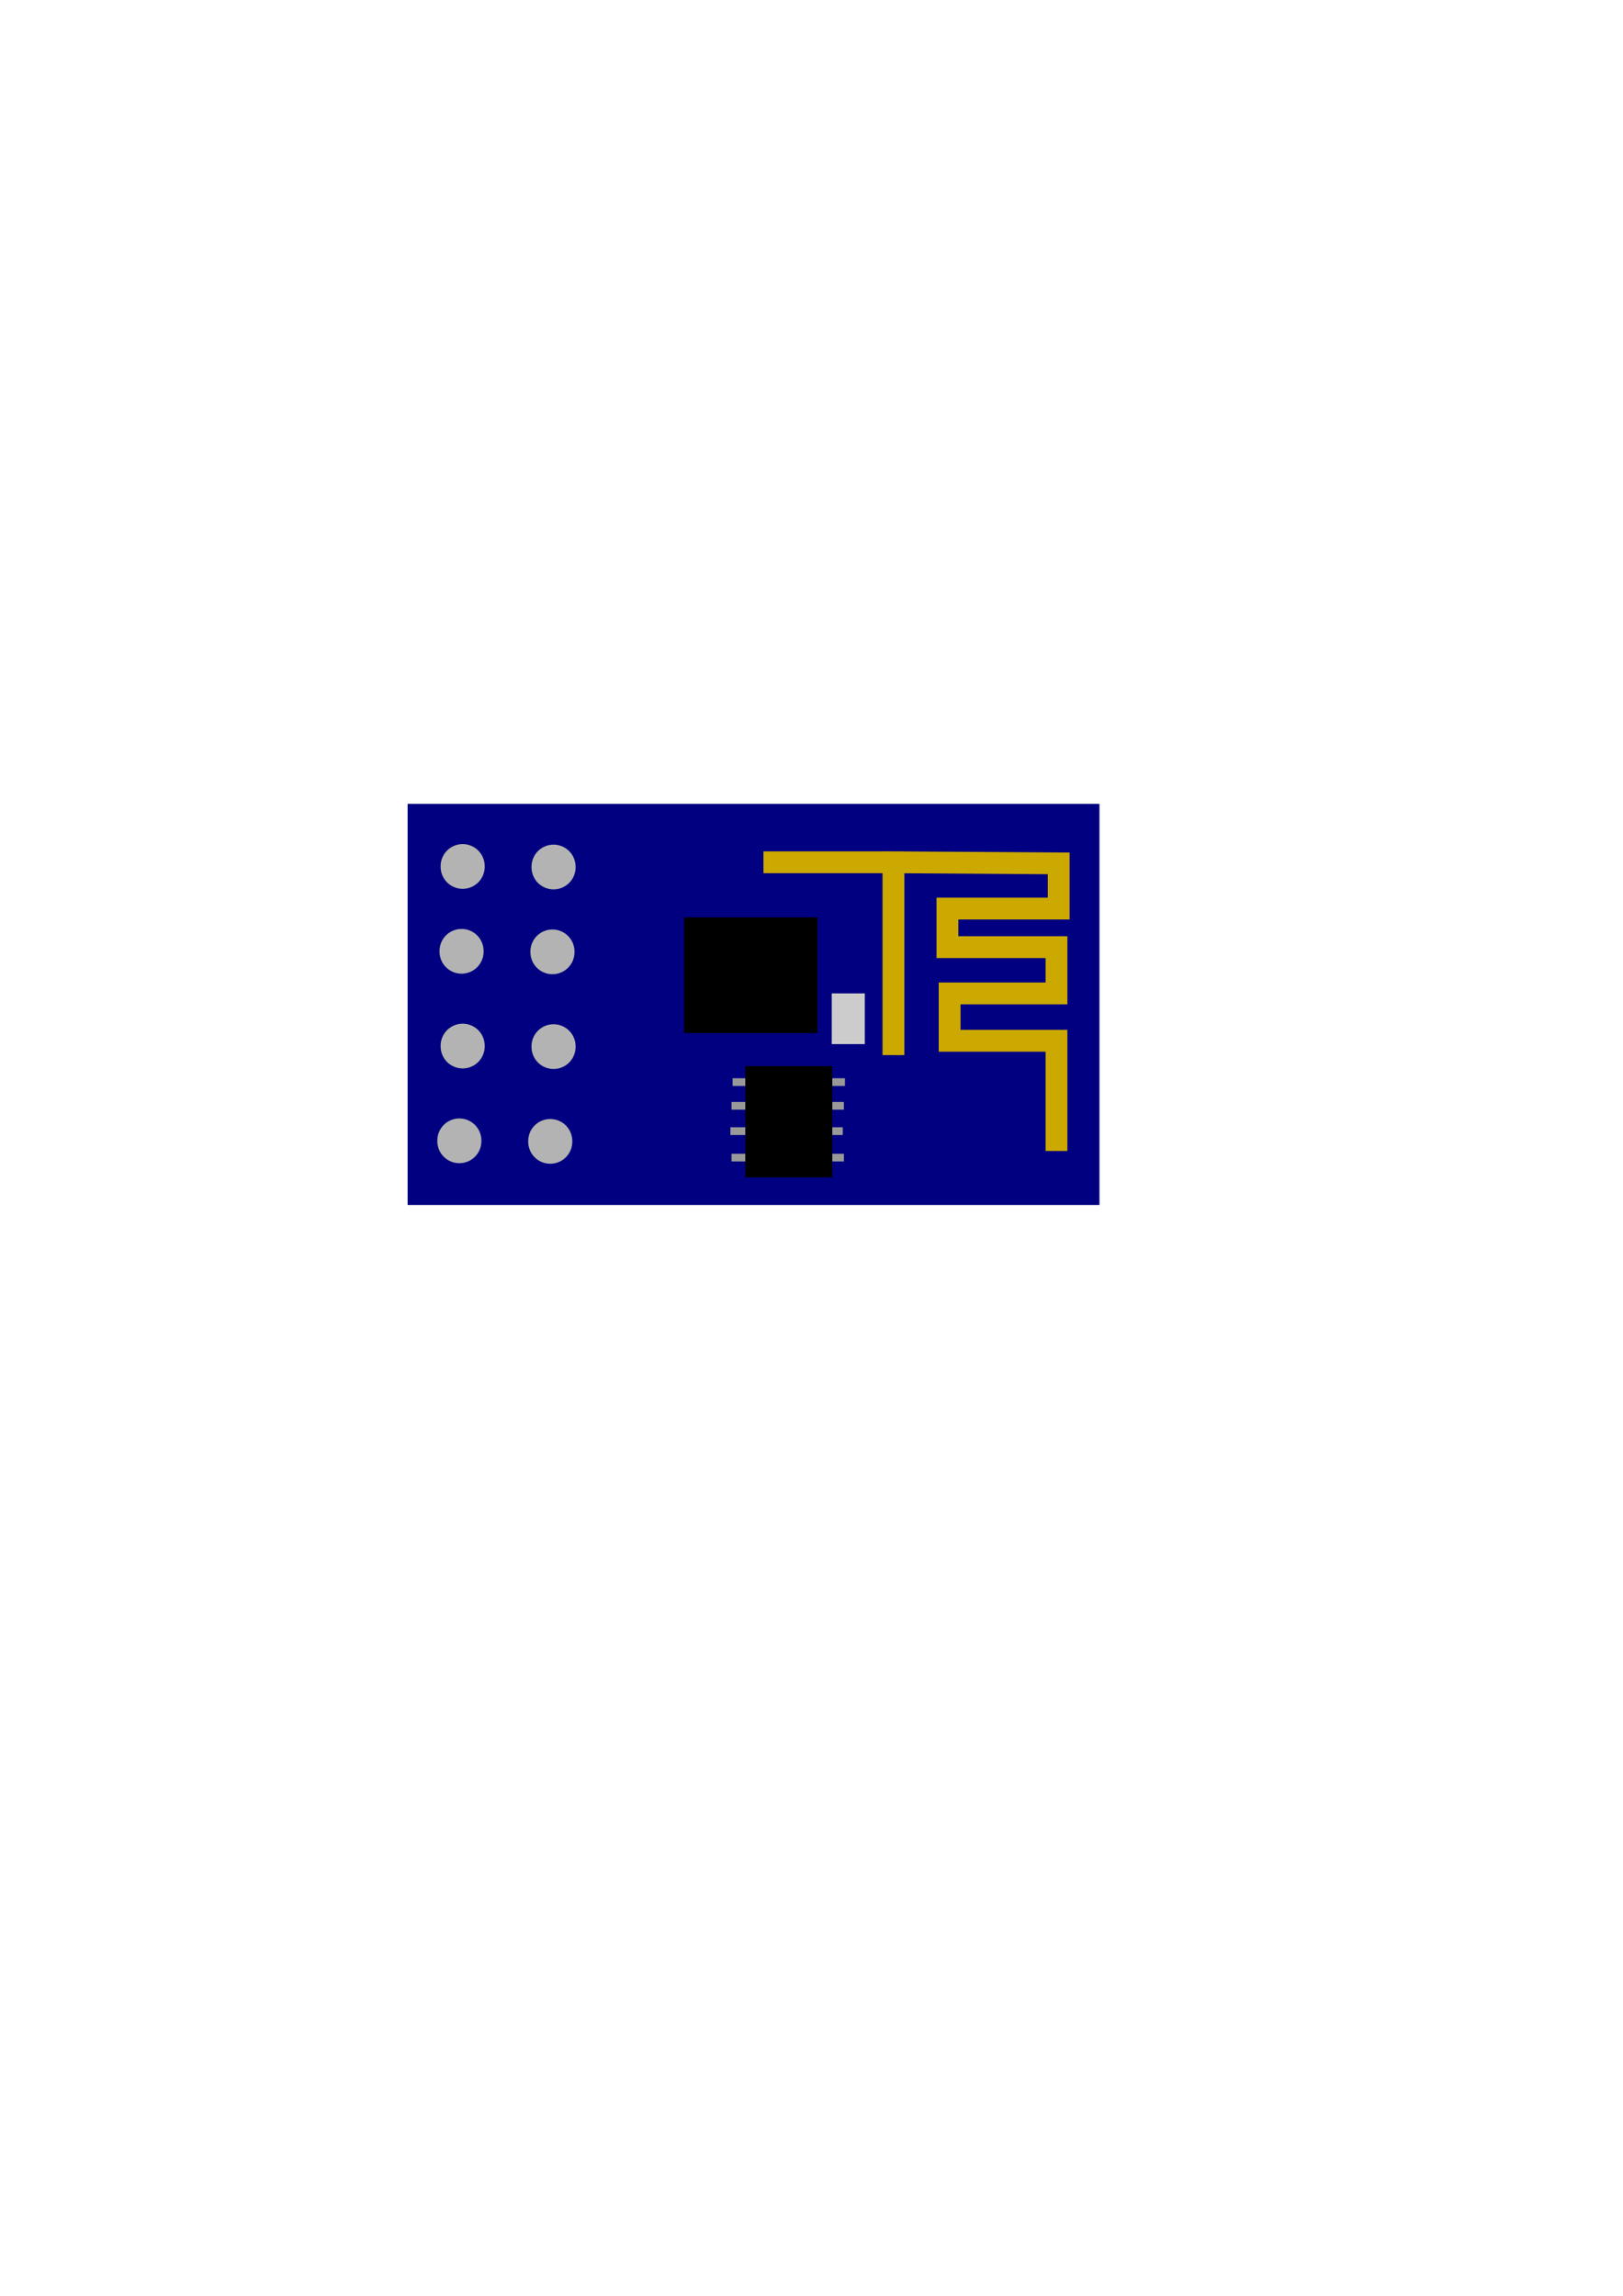 <?xml version="1.0" encoding="UTF-8" standalone="no"?>
<!-- Created with Inkscape (http://www.inkscape.org/) -->

<svg
   xmlns:dc="http://purl.org/dc/elements/1.1/"
   xmlns:cc="http://creativecommons.org/ns#"
   xmlns:rdf="http://www.w3.org/1999/02/22-rdf-syntax-ns#"
   xmlns:svg="http://www.w3.org/2000/svg"
   xmlns="http://www.w3.org/2000/svg"
   xmlns:sodipodi="http://sodipodi.sourceforge.net/DTD/sodipodi-0.dtd"
   xmlns:inkscape="http://www.inkscape.org/namespaces/inkscape"
   width="744.094"
   height="1052.362"
   id="svg2"
   version="1.1"
   inkscape:version="0.48.4 r9939"
   sodipodi:docname="New document 1">
  <defs
     id="defs4" />
  <sodipodi:namedview
     id="base"
     pagecolor="#ffffff"
     bordercolor="#666666"
     borderopacity="1.0"
     inkscape:pageopacity="0.0"
     inkscape:pageshadow="2"
     inkscape:zoom="1.979899"
     inkscape:cx="322.73989"
     inkscape:cy="613.93733"
     inkscape:document-units="px"
     inkscape:current-layer="layer1"
     showgrid="false"
     inkscape:window-width="1366"
     inkscape:window-height="733"
     inkscape:window-x="0"
     inkscape:window-y="0"
     inkscape:window-maximized="1" />
  <g
     inkscape:label="Layer 1"
     inkscape:groupmode="layer"
     id="layer1">
    <rect
       style="fill:#000080"
       id="rect2985"
       width="317.188"
       height="183.848"
       x="186.878"
       y="368.489" />
    <path
       transform="matrix(2.222,0,0,2.222,66.221,-671.879)"
       sodipodi:type="arc"
       style="fill:#b3b3b3"
       id="path2989-9"
       sodipodi:cx="65.659912"
       sodipodi:cy="481.12091"
       sodipodi:rx="4.5456862"
       sodipodi:ry="4.5456862"
       d="m 70.206,481.121 a 4.546,4.546 0 1 1 -9.091,0 4.546,4.546 0 1 1 9.091,0 z" />
    <path
       transform="matrix(2.222,0,0,2.222,65.716,-632.988)"
       sodipodi:type="arc"
       style="fill:#b3b3b3"
       id="path2989-9-0"
       sodipodi:cx="65.659912"
       sodipodi:cy="481.12091"
       sodipodi:rx="4.5456862"
       sodipodi:ry="4.5456862"
       d="m 70.206,481.121 a 4.546,4.546 0 1 1 -9.091,0 4.546,4.546 0 1 1 9.091,0 z" />
    <path
       transform="matrix(2.222,0,0,2.222,64.706,-546.115)"
       sodipodi:type="arc"
       style="fill:#b3b3b3"
       id="path2989-9-3"
       sodipodi:cx="65.659912"
       sodipodi:cy="481.12091"
       sodipodi:rx="4.5456862"
       sodipodi:ry="4.5456862"
       d="m 70.206,481.121 a 4.546,4.546 0 1 1 -9.091,0 4.546,4.546 0 1 1 9.091,0 z" />
    <path
       transform="matrix(2.222,0,0,2.222,66.221,-589.552)"
       sodipodi:type="arc"
       style="fill:#b3b3b3"
       id="path2989-9-35"
       sodipodi:cx="65.659912"
       sodipodi:cy="481.12091"
       sodipodi:rx="4.5456862"
       sodipodi:ry="4.5456862"
       d="m 70.206,481.121 a 4.546,4.546 0 1 1 -9.091,0 4.546,4.546 0 1 1 9.091,0 z" />
    <path
       transform="matrix(2.222,0,0,2.222,107.89,-671.627)"
       sodipodi:type="arc"
       style="fill:#b3b3b3"
       id="path2989-9-4"
       sodipodi:cx="65.659912"
       sodipodi:cy="481.12091"
       sodipodi:rx="4.5456862"
       sodipodi:ry="4.5456862"
       d="m 70.206,481.121 a 4.546,4.546 0 1 1 -9.091,0 4.546,4.546 0 1 1 9.091,0 z" />
    <path
       transform="matrix(2.222,0,0,2.222,107.385,-632.736)"
       sodipodi:type="arc"
       style="fill:#b3b3b3"
       id="path2989-9-0-4"
       sodipodi:cx="65.659912"
       sodipodi:cy="481.12091"
       sodipodi:rx="4.5456862"
       sodipodi:ry="4.5456862"
       d="m 70.206,481.121 a 4.546,4.546 0 1 1 -9.091,0 4.546,4.546 0 1 1 9.091,0 z" />
    <path
       transform="matrix(2.222,0,0,2.222,106.375,-545.863)"
       sodipodi:type="arc"
       style="fill:#b3b3b3"
       id="path2989-9-3-0"
       sodipodi:cx="65.659912"
       sodipodi:cy="481.12091"
       sodipodi:rx="4.5456862"
       sodipodi:ry="4.5456862"
       d="m 70.206,481.121 a 4.546,4.546 0 1 1 -9.091,0 4.546,4.546 0 1 1 9.091,0 z" />
    <path
       transform="matrix(2.222,0,0,2.222,107.89,-589.299)"
       sodipodi:type="arc"
       style="fill:#b3b3b3"
       id="path2989-9-35-0"
       sodipodi:cx="65.659912"
       sodipodi:cy="481.12091"
       sodipodi:rx="4.5456862"
       sodipodi:ry="4.5456862"
       d="m 70.206,481.121 a 4.546,4.546 0 1 1 -9.091,0 4.546,4.546 0 1 1 9.091,0 z" />
    <path
       style="fill:none;stroke:#cca900;stroke-width:10;stroke-linecap:butt;stroke-linejoin:miter;stroke-miterlimit:4;stroke-opacity:1;stroke-dasharray:none"
       d="m 350.018,395.258 59.599,0 0,88.388 0,-88.388 75.761,0.505 0,20.708 -51.013,0 0,17.678 50.003,0 0,21.213 -48.992,0 0,21.718 48.992,0 0,50.508"
       id="path3070"
       inkscape:connector-curvature="0"
       sodipodi:nodetypes="cccccccccccccc" />
    <rect
       style="fill:#000000;stroke:#cca900;stroke-width:0;stroke-miterlimit:4;stroke-opacity:1;stroke-dasharray:none"
       id="rect3842"
       width="61.114"
       height="53.033"
       x="313.652"
       y="420.512" />
    <rect
       style="fill:#999999;stroke:#cca900;stroke-width:0;stroke-miterlimit:4;stroke-opacity:1;stroke-dasharray:none"
       id="rect3864"
       width="51.518"
       height="3.536"
       x="335.876"
       y="494.253" />
    <rect
       style="fill:#999999;stroke:#cca900;stroke-width:0;stroke-miterlimit:4;stroke-opacity:1;stroke-dasharray:none"
       id="rect3864-3"
       width="51.518"
       height="3.536"
       x="335.371"
       y="505.112" />
    <rect
       style="fill:#999999;stroke:#cca900;stroke-width:0;stroke-miterlimit:4;stroke-opacity:1;stroke-dasharray:none"
       id="rect3864-0"
       width="51.518"
       height="3.536"
       x="334.866"
       y="516.729" />
    <rect
       style="fill:#999999;stroke:#cca900;stroke-width:0;stroke-miterlimit:4;stroke-opacity:1;stroke-dasharray:none"
       id="rect3864-2"
       width="51.518"
       height="3.536"
       x="335.371"
       y="528.851" />
    <rect
       y="488.697"
       x="341.684"
       height="51.013"
       width="39.901"
       id="rect3898"
       style="fill:#000000;stroke:#cca900;stroke-width:0;stroke-miterlimit:4;stroke-opacity:1;stroke-dasharray:none" />
    <rect
       style="fill:#cccccc;stroke:#cca900;stroke-width:0;stroke-miterlimit:4;stroke-opacity:1;stroke-dasharray:none"
       id="rect3961"
       width="15.152"
       height="23.234"
       x="381.333"
       y="455.362" />
  </g>
</svg>
